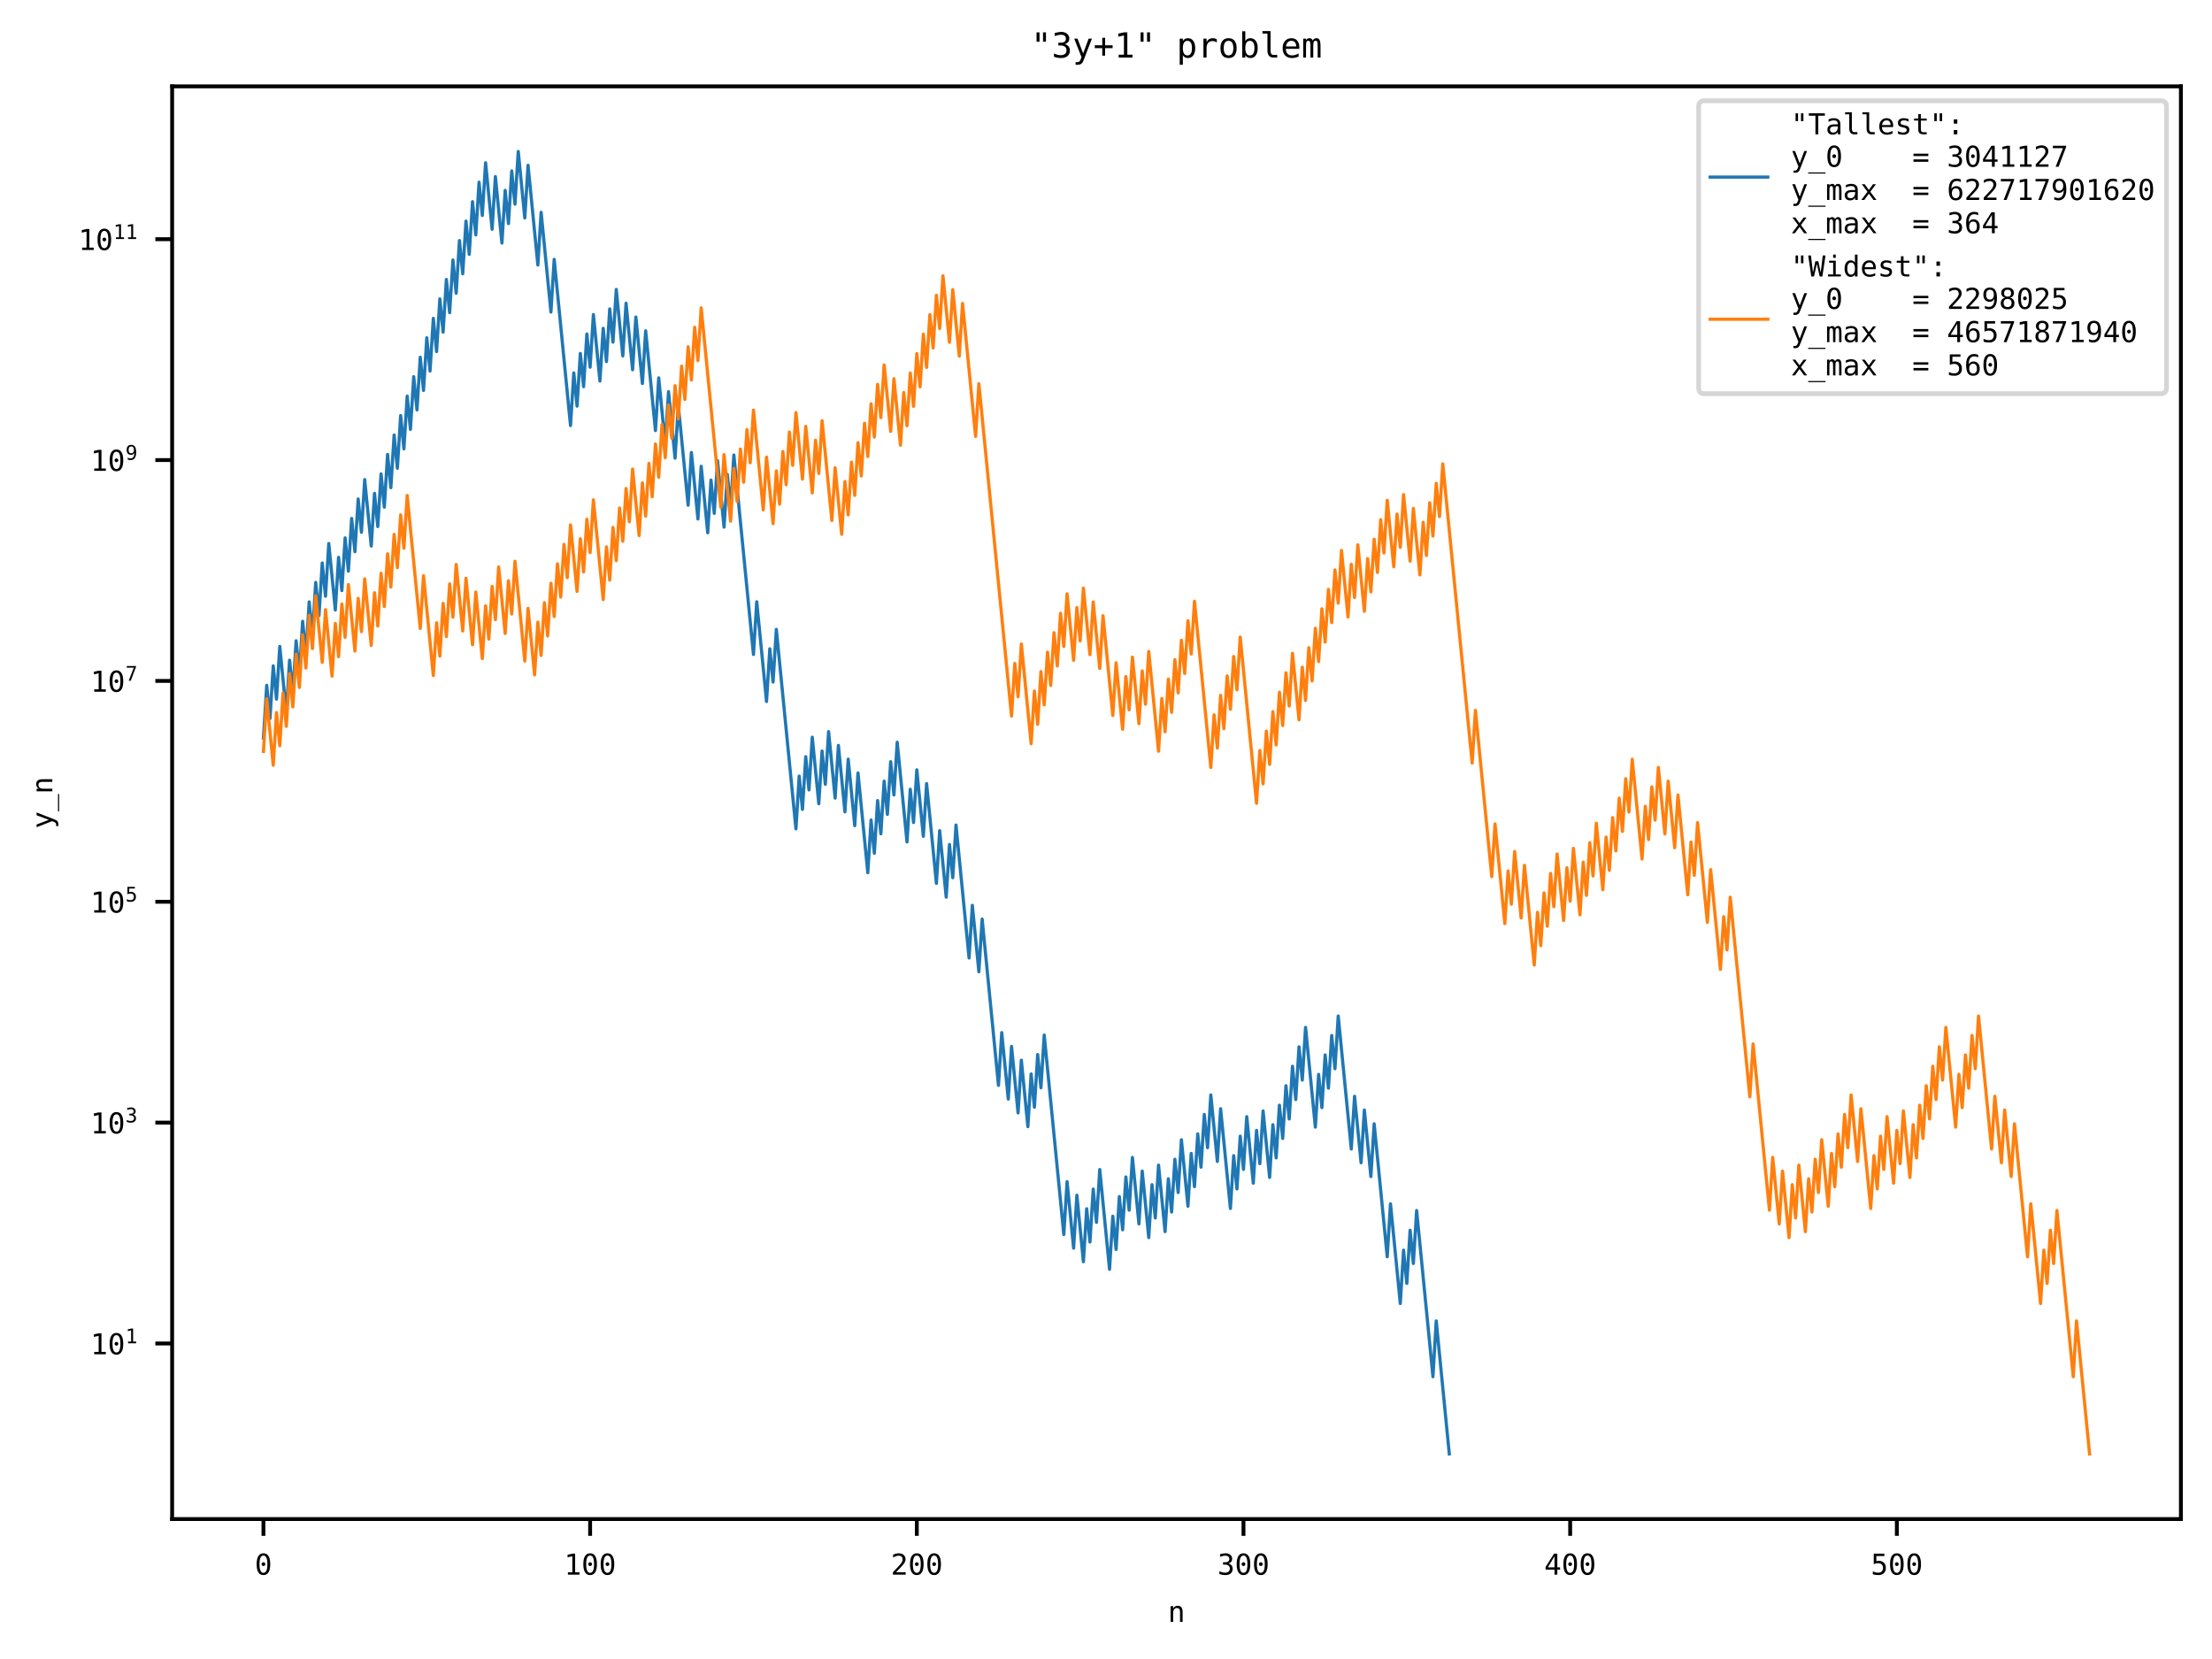 <?xml version="1.0" encoding="utf-8" standalone="no"?>
<!DOCTYPE svg PUBLIC "-//W3C//DTD SVG 1.1//EN"
  "http://www.w3.org/Graphics/SVG/1.1/DTD/svg11.dtd">
<!-- Created with matplotlib (https://matplotlib.org/) -->
<svg height="345.6pt" version="1.1" viewBox="0 0 460.8 345.6" width="460.8pt" xmlns="http://www.w3.org/2000/svg" xmlns:xlink="http://www.w3.org/1999/xlink">
 <defs>
  <style type="text/css">*{stroke-linecap:butt;stroke-linejoin:round;}</style>
 </defs>
 <g id="figure_1">
  <g id="patch_1">
   <path d="M 0 345.6 
L 460.8 345.6 
L 460.8 0 
L 0 0 
z
" style="fill:#ffffff;"/>
  </g>
  <g id="axes_1">
   <g id="patch_2">
    <path d="M 35.859 316.442 
L 454.32 316.442 
L 454.32 17.989 
L 35.859 17.989 
z
" style="fill:#ffffff;"/>
   </g>
   <g id="matplotlib.axis_1">
    <g id="xtick_1">
     <g id="line2d_1">
      <defs>
       <path d="M 0 0 
L 0 3.5 
" id="m220d547dad" style="stroke:#000000;stroke-width:0.8;"/>
      </defs>
      <g>
       <use style="stroke:#000000;stroke-width:0.8;" x="54.88" xlink:href="#m220d547dad" y="316.442"/>
      </g>
     </g>
     <g id="text_1">
      <!-- 0 -->
      <g transform="translate(53.074 328.033)scale(0.06 -0.06)">
       <defs>
        <path d="M 23.578 36.625 
Q 23.578 39.312 25.453 41.266 
Q 27.344 43.219 29.984 43.219 
Q 32.719 43.219 34.672 41.266 
Q 36.625 39.312 36.625 36.625 
Q 36.625 33.891 34.688 31.984 
Q 32.766 30.078 29.984 30.078 
Q 27.25 30.078 25.406 31.938 
Q 23.578 33.797 23.578 36.625 
z
M 30.078 66.406 
Q 23.188 66.406 19.797 58.984 
Q 16.406 51.562 16.406 36.375 
Q 16.406 21.234 19.797 13.812 
Q 23.188 6.391 30.078 6.391 
Q 37.016 6.391 40.406 13.812 
Q 43.797 21.234 43.797 36.375 
Q 43.797 51.562 40.406 58.984 
Q 37.016 66.406 30.078 66.406 
z
M 30.078 74.219 
Q 41.75 74.219 47.734 64.641 
Q 53.719 55.078 53.719 36.375 
Q 53.719 17.719 47.734 8.141 
Q 41.75 -1.422 30.078 -1.422 
Q 18.406 -1.422 12.453 8.141 
Q 6.5 17.719 6.5 36.375 
Q 6.5 55.078 12.453 64.641 
Q 18.406 74.219 30.078 74.219 
z
" id="DejaVuSansMono-48"/>
       </defs>
       <use xlink:href="#DejaVuSansMono-48"/>
      </g>
     </g>
    </g>
    <g id="xtick_2">
     <g id="line2d_2">
      <g>
       <use style="stroke:#000000;stroke-width:0.8;" x="122.933" xlink:href="#m220d547dad" y="316.442"/>
      </g>
     </g>
     <g id="text_2">
      <!-- 100 -->
      <g transform="translate(117.515 328.033)scale(0.06 -0.06)">
       <defs>
        <path d="M 13.188 8.297 
L 28.516 8.297 
L 28.516 64.016 
L 12.016 60.297 
L 12.016 69.281 
L 28.422 72.906 
L 38.281 72.906 
L 38.281 8.297 
L 53.422 8.297 
L 53.422 0 
L 13.188 0 
z
" id="DejaVuSansMono-49"/>
       </defs>
       <use xlink:href="#DejaVuSansMono-49"/>
       <use x="60.205" xlink:href="#DejaVuSansMono-48"/>
       <use x="120.41" xlink:href="#DejaVuSansMono-48"/>
      </g>
     </g>
    </g>
    <g id="xtick_3">
     <g id="line2d_3">
      <g>
       <use style="stroke:#000000;stroke-width:0.8;" x="190.987" xlink:href="#m220d547dad" y="316.442"/>
      </g>
     </g>
     <g id="text_3">
      <!-- 200 -->
      <g transform="translate(185.569 328.033)scale(0.06 -0.06)">
       <defs>
        <path d="M 18.219 8.297 
L 51.703 8.297 
L 51.703 0 
L 7.422 0 
L 7.422 8.297 
Q 16.547 17.922 23.375 25.297 
Q 30.219 32.672 32.812 35.688 
Q 37.703 41.656 39.406 45.344 
Q 41.109 49.031 41.109 52.875 
Q 41.109 58.984 37.516 62.453 
Q 33.938 65.922 27.688 65.922 
Q 23.25 65.922 18.359 64.312 
Q 13.484 62.703 8.016 59.422 
L 8.016 69.391 
Q 13.031 71.781 17.891 73 
Q 22.75 74.219 27.484 74.219 
Q 38.188 74.219 44.703 68.531 
Q 51.219 62.844 51.219 53.609 
Q 51.219 48.922 49.047 44.234 
Q 46.875 39.547 42 33.891 
Q 39.266 30.719 34.062 25.094 
Q 28.859 19.484 18.219 8.297 
z
" id="DejaVuSansMono-50"/>
       </defs>
       <use xlink:href="#DejaVuSansMono-50"/>
       <use x="60.205" xlink:href="#DejaVuSansMono-48"/>
       <use x="120.41" xlink:href="#DejaVuSansMono-48"/>
      </g>
     </g>
    </g>
    <g id="xtick_4">
     <g id="line2d_4">
      <g>
       <use style="stroke:#000000;stroke-width:0.8;" x="259.04" xlink:href="#m220d547dad" y="316.442"/>
      </g>
     </g>
     <g id="text_4">
      <!-- 300 -->
      <g transform="translate(253.622 328.033)scale(0.06 -0.06)">
       <defs>
        <path d="M 37.891 39.016 
Q 45.062 37.109 48.875 32.25 
Q 52.688 27.391 52.688 20.125 
Q 52.688 10.062 45.922 4.312 
Q 39.156 -1.422 27.203 -1.422 
Q 22.172 -1.422 16.938 -0.484 
Q 11.719 0.438 6.688 2.203 
L 6.688 12.016 
Q 11.672 9.422 16.5 8.156 
Q 21.344 6.891 26.125 6.891 
Q 34.234 6.891 38.578 10.547 
Q 42.922 14.203 42.922 21.094 
Q 42.922 27.438 38.578 31.172 
Q 34.234 34.906 26.812 34.906 
L 19.281 34.906 
L 19.281 43.016 
L 26.812 43.016 
Q 33.594 43.016 37.406 45.984 
Q 41.219 48.969 41.219 54.297 
Q 41.219 59.906 37.672 62.906 
Q 34.125 65.922 27.594 65.922 
Q 23.25 65.922 18.609 64.938 
Q 13.969 63.969 8.891 62.016 
L 8.891 71.094 
Q 14.797 72.656 19.406 73.438 
Q 24.031 74.219 27.594 74.219 
Q 38.234 74.219 44.609 68.875 
Q 50.984 63.531 50.984 54.688 
Q 50.984 48.688 47.625 44.672 
Q 44.281 40.672 37.891 39.016 
z
" id="DejaVuSansMono-51"/>
       </defs>
       <use xlink:href="#DejaVuSansMono-51"/>
       <use x="60.205" xlink:href="#DejaVuSansMono-48"/>
       <use x="120.41" xlink:href="#DejaVuSansMono-48"/>
      </g>
     </g>
    </g>
    <g id="xtick_5">
     <g id="line2d_5">
      <g>
       <use style="stroke:#000000;stroke-width:0.8;" x="327.094" xlink:href="#m220d547dad" y="316.442"/>
      </g>
     </g>
     <g id="text_5">
      <!-- 400 -->
      <g transform="translate(321.676 328.033)scale(0.06 -0.06)">
       <defs>
        <path d="M 35.891 63.922 
L 12.891 25.391 
L 35.891 25.391 
z
M 34.281 72.906 
L 45.703 72.906 
L 45.703 25.391 
L 55.422 25.391 
L 55.422 17.391 
L 45.703 17.391 
L 45.703 0 
L 35.891 0 
L 35.891 17.391 
L 4.984 17.391 
L 4.984 26.703 
z
" id="DejaVuSansMono-52"/>
       </defs>
       <use xlink:href="#DejaVuSansMono-52"/>
       <use x="60.205" xlink:href="#DejaVuSansMono-48"/>
       <use x="120.41" xlink:href="#DejaVuSansMono-48"/>
      </g>
     </g>
    </g>
    <g id="xtick_6">
     <g id="line2d_6">
      <g>
       <use style="stroke:#000000;stroke-width:0.8;" x="395.147" xlink:href="#m220d547dad" y="316.442"/>
      </g>
     </g>
     <g id="text_6">
      <!-- 500 -->
      <g transform="translate(389.729 328.033)scale(0.06 -0.06)">
       <defs>
        <path d="M 10.109 72.906 
L 47.016 72.906 
L 47.016 64.594 
L 19.094 64.594 
L 19.094 46.688 
Q 21.188 47.469 23.312 47.828 
Q 25.438 48.188 27.594 48.188 
Q 38.922 48.188 45.562 41.5 
Q 52.203 34.812 52.203 23.391 
Q 52.203 11.859 45.234 5.219 
Q 38.281 -1.422 26.219 -1.422 
Q 20.406 -1.422 15.594 -0.641 
Q 10.797 0.141 6.984 1.703 
L 6.984 11.719 
Q 11.469 9.281 16.016 8.078 
Q 20.562 6.891 25.297 6.891 
Q 33.453 6.891 37.859 11.188 
Q 42.281 15.484 42.281 23.391 
Q 42.281 31.203 37.719 35.547 
Q 33.156 39.891 25 39.891 
Q 21.047 39.891 17.281 38.984 
Q 13.531 38.094 10.109 36.281 
z
" id="DejaVuSansMono-53"/>
       </defs>
       <use xlink:href="#DejaVuSansMono-53"/>
       <use x="60.205" xlink:href="#DejaVuSansMono-48"/>
       <use x="120.41" xlink:href="#DejaVuSansMono-48"/>
      </g>
     </g>
    </g>
    <g id="text_7">
     <!-- n -->
     <g transform="translate(243.283 337.872)scale(0.06 -0.06)">
      <defs>
       <path d="M 51.312 33.891 
L 51.312 0 
L 42.281 0 
L 42.281 33.891 
Q 42.281 41.266 39.688 44.719 
Q 37.109 48.188 31.594 48.188 
Q 25.297 48.188 21.891 43.719 
Q 18.5 39.266 18.5 30.906 
L 18.5 0 
L 9.516 0 
L 9.516 54.688 
L 18.5 54.688 
L 18.5 46.484 
Q 20.906 51.172 25 53.578 
Q 29.109 56 34.719 56 
Q 43.062 56 47.188 50.5 
Q 51.312 45.016 51.312 33.891 
z
" id="DejaVuSansMono-110"/>
      </defs>
      <use xlink:href="#DejaVuSansMono-110"/>
     </g>
    </g>
   </g>
   <g id="matplotlib.axis_2">
    <g id="ytick_1">
     <g id="line2d_7">
      <defs>
       <path d="M 0 0 
L -3.5 0 
" id="md22a1121c1" style="stroke:#000000;stroke-width:0.8;"/>
      </defs>
      <g>
       <use style="stroke:#000000;stroke-width:0.8;" x="35.859" xlink:href="#md22a1121c1" y="279.872"/>
      </g>
     </g>
     <g id="text_8">
      <!-- $\mathdefault{10^{1}}$ -->
      <g transform="translate(18.839 282.167)scale(0.06 -0.06)">
       <use transform="translate(0 0.684)" xlink:href="#DejaVuSansMono-49"/>
       <use transform="translate(60.205 0.684)" xlink:href="#DejaVuSansMono-48"/>
       <use transform="translate(121.367 38.966)scale(0.7)" xlink:href="#DejaVuSansMono-49"/>
      </g>
     </g>
    </g>
    <g id="ytick_2">
     <g id="line2d_8">
      <g>
       <use style="stroke:#000000;stroke-width:0.8;" x="35.859" xlink:href="#md22a1121c1" y="233.863"/>
      </g>
     </g>
     <g id="text_9">
      <!-- $\mathdefault{10^{3}}$ -->
      <g transform="translate(18.839 236.159)scale(0.06 -0.06)">
       <use transform="translate(0 0.766)" xlink:href="#DejaVuSansMono-49"/>
       <use transform="translate(60.205 0.766)" xlink:href="#DejaVuSansMono-48"/>
       <use transform="translate(121.367 39.047)scale(0.7)" xlink:href="#DejaVuSansMono-51"/>
      </g>
     </g>
    </g>
    <g id="ytick_3">
     <g id="line2d_9">
      <g>
       <use style="stroke:#000000;stroke-width:0.8;" x="35.859" xlink:href="#md22a1121c1" y="187.854"/>
      </g>
     </g>
     <g id="text_10">
      <!-- $\mathdefault{10^{5}}$ -->
      <g transform="translate(18.839 190.15)scale(0.06 -0.06)">
       <use transform="translate(0 0.684)" xlink:href="#DejaVuSansMono-49"/>
       <use transform="translate(60.205 0.684)" xlink:href="#DejaVuSansMono-48"/>
       <use transform="translate(121.367 38.966)scale(0.7)" xlink:href="#DejaVuSansMono-53"/>
      </g>
     </g>
    </g>
    <g id="ytick_4">
     <g id="line2d_10">
      <g>
       <use style="stroke:#000000;stroke-width:0.8;" x="35.859" xlink:href="#md22a1121c1" y="141.845"/>
      </g>
     </g>
     <g id="text_11">
      <!-- $\mathdefault{10^{7}}$ -->
      <g transform="translate(18.839 144.141)scale(0.06 -0.06)">
       <defs>
        <path d="M 6.781 72.906 
L 52.688 72.906 
L 52.688 68.703 
L 26.609 0 
L 16.312 0 
L 41.703 64.594 
L 6.781 64.594 
z
" id="DejaVuSansMono-55"/>
       </defs>
       <use transform="translate(0 0.684)" xlink:href="#DejaVuSansMono-49"/>
       <use transform="translate(60.205 0.684)" xlink:href="#DejaVuSansMono-48"/>
       <use transform="translate(121.367 38.966)scale(0.7)" xlink:href="#DejaVuSansMono-55"/>
      </g>
     </g>
    </g>
    <g id="ytick_5">
     <g id="line2d_11">
      <g>
       <use style="stroke:#000000;stroke-width:0.8;" x="35.859" xlink:href="#md22a1121c1" y="95.836"/>
      </g>
     </g>
     <g id="text_12">
      <!-- $\mathdefault{10^{9}}$ -->
      <g transform="translate(18.839 98.132)scale(0.06 -0.06)">
       <defs>
        <path d="M 29.109 32.328 
Q 35.406 32.328 38.984 36.859 
Q 42.578 41.406 42.578 49.422 
Q 42.578 57.422 38.984 61.953 
Q 35.406 66.5 29.109 66.5 
Q 22.562 66.5 19.234 62.172 
Q 15.922 57.859 15.922 49.422 
Q 15.922 40.922 19.219 36.625 
Q 22.516 32.328 29.109 32.328 
z
M 11.531 1.516 
L 11.531 10.594 
Q 14.594 8.797 18.062 7.844 
Q 21.531 6.891 25.297 6.891 
Q 34.672 6.891 39.469 13.938 
Q 44.281 21 44.281 34.719 
Q 42 29.828 37.844 27.219 
Q 33.688 24.609 28.328 24.609 
Q 17.781 24.609 11.984 31.094 
Q 6.203 37.594 6.203 49.516 
Q 6.203 61.281 12.125 67.75 
Q 18.062 74.219 28.906 74.219 
Q 41.609 74.219 47.516 65.078 
Q 53.422 55.953 53.422 36.375 
Q 53.422 17.969 46.312 8.266 
Q 39.203 -1.422 25.688 -1.422 
Q 22.125 -1.422 18.5 -0.656 
Q 14.891 0.094 11.531 1.516 
z
" id="DejaVuSansMono-57"/>
       </defs>
       <use transform="translate(0 0.766)" xlink:href="#DejaVuSansMono-49"/>
       <use transform="translate(60.205 0.766)" xlink:href="#DejaVuSansMono-48"/>
       <use transform="translate(121.367 39.047)scale(0.7)" xlink:href="#DejaVuSansMono-57"/>
      </g>
     </g>
    </g>
    <g id="ytick_6">
     <g id="line2d_12">
      <g>
       <use style="stroke:#000000;stroke-width:0.8;" x="35.859" xlink:href="#md22a1121c1" y="49.827"/>
      </g>
     </g>
     <g id="text_13">
      <!-- $\mathdefault{10^{11}}$ -->
      <g transform="translate(16.319 52.123)scale(0.06 -0.06)">
       <use transform="translate(0 0.684)" xlink:href="#DejaVuSansMono-49"/>
       <use transform="translate(60.205 0.684)" xlink:href="#DejaVuSansMono-48"/>
       <use transform="translate(121.367 38.966)scale(0.7)" xlink:href="#DejaVuSansMono-49"/>
       <use transform="translate(163.511 38.966)scale(0.7)" xlink:href="#DejaVuSansMono-49"/>
      </g>
     </g>
    </g>
    <g id="text_14">
     <!-- y_n -->
     <g transform="translate(10.904 172.634)rotate(-90)scale(0.06 -0.06)">
      <defs>
       <path d="M 41.891 17.578 
Q 39.656 11.859 36.188 2.547 
Q 31.344 -10.359 29.688 -13.188 
Q 27.438 -17 24.062 -18.891 
Q 20.703 -20.797 16.219 -20.797 
L 8.984 -20.797 
L 8.984 -13.281 
L 14.312 -13.281 
Q 18.266 -13.281 20.5 -10.984 
Q 22.75 -8.688 26.219 0.875 
L 5.078 54.688 
L 14.594 54.688 
L 30.812 11.922 
L 46.781 54.688 
L 56.297 54.688 
z
" id="DejaVuSansMono-121"/>
       <path d="M 60.203 -19.672 
L 60.203 -23.578 
L 0 -23.578 
L 0 -19.672 
z
" id="DejaVuSansMono-95"/>
      </defs>
      <use xlink:href="#DejaVuSansMono-121"/>
      <use x="60.205" xlink:href="#DejaVuSansMono-95"/>
      <use x="120.41" xlink:href="#DejaVuSansMono-110"/>
     </g>
    </g>
   </g>
   <g id="line2d_13">
    <path clip-path="url(#pb021623771)" d="M 54.88 153.738 
L 55.56 142.762 
L 56.241 149.687 
L 56.921 138.711 
L 57.602 145.636 
L 58.282 134.66 
L 59.643 148.51 
L 60.324 137.534 
L 61.005 144.459 
L 61.685 133.483 
L 62.366 140.408 
L 63.046 129.432 
L 63.727 136.357 
L 64.407 125.382 
L 65.088 132.307 
L 65.768 121.331 
L 66.449 128.256 
L 67.129 117.28 
L 67.81 124.205 
L 68.49 113.229 
L 69.851 127.079 
L 70.532 116.103 
L 71.213 123.028 
L 71.893 112.052 
L 72.574 118.977 
L 73.254 108.001 
L 73.935 114.926 
L 74.615 103.95 
L 75.296 110.875 
L 75.976 99.9 
L 77.337 113.75 
L 78.018 102.774 
L 78.698 109.699 
L 79.379 98.723 
L 80.06 105.648 
L 80.74 94.672 
L 81.421 101.597 
L 82.101 90.621 
L 82.782 97.546 
L 83.462 86.57 
L 84.143 93.495 
L 84.823 82.519 
L 85.504 89.444 
L 86.184 78.468 
L 86.865 85.393 
L 87.545 74.417 
L 88.226 81.343 
L 88.906 70.367 
L 89.587 77.292 
L 90.268 66.316 
L 90.948 73.241 
L 91.629 62.265 
L 92.309 69.19 
L 92.99 58.214 
L 93.67 65.139 
L 94.351 54.163 
L 95.031 61.088 
L 95.712 50.112 
L 96.392 57.037 
L 97.073 46.061 
L 97.753 52.986 
L 98.434 42.01 
L 99.115 48.935 
L 99.795 37.96 
L 100.476 44.885 
L 101.156 33.909 
L 102.517 47.759 
L 103.198 36.783 
L 104.559 50.633 
L 105.239 39.657 
L 105.92 46.582 
L 106.6 35.606 
L 107.281 42.531 
L 107.961 31.555 
L 109.323 45.405 
L 110.003 34.429 
L 112.045 55.204 
L 112.725 44.229 
L 114.767 65.004 
L 115.447 54.028 
L 118.85 88.653 
L 119.531 77.677 
L 120.211 84.602 
L 120.892 73.626 
L 121.572 80.551 
L 122.253 69.575 
L 122.933 76.5 
L 123.614 65.524 
L 124.975 79.374 
L 125.655 68.398 
L 126.336 75.323 
L 127.016 64.348 
L 127.697 71.273 
L 128.378 60.297 
L 129.739 74.147 
L 130.419 63.171 
L 131.78 77.021 
L 132.461 66.045 
L 133.822 79.895 
L 134.502 68.919 
L 136.544 89.694 
L 137.225 78.718 
L 138.586 92.568 
L 139.266 81.592 
L 140.627 95.442 
L 141.308 84.467 
L 143.349 105.242 
L 144.03 94.266 
L 145.391 108.116 
L 146.071 97.14 
L 147.433 110.99 
L 148.113 100.014 
L 148.794 106.939 
L 149.474 95.963 
L 150.835 109.813 
L 151.516 98.837 
L 152.196 105.762 
L 152.877 94.786 
L 156.96 136.337 
L 157.641 125.361 
L 159.682 146.136 
L 160.363 135.16 
L 161.043 142.085 
L 161.724 131.109 
L 165.807 172.659 
L 166.488 161.683 
L 167.168 168.608 
L 167.849 157.632 
L 168.529 164.557 
L 169.21 153.581 
L 170.571 167.432 
L 171.251 156.456 
L 171.932 163.381 
L 172.612 152.405 
L 173.973 166.255 
L 174.654 155.279 
L 176.015 169.129 
L 176.696 158.153 
L 178.057 172.003 
L 178.737 161.027 
L 180.779 181.802 
L 181.459 170.826 
L 182.14 177.751 
L 182.82 166.775 
L 183.501 173.7 
L 184.181 162.725 
L 184.862 169.65 
L 185.543 158.674 
L 186.223 165.599 
L 186.904 154.623 
L 188.945 175.398 
L 189.626 164.422 
L 190.306 171.347 
L 190.987 160.371 
L 192.348 174.221 
L 193.028 163.245 
L 195.07 184.02 
L 195.751 173.044 
L 197.112 186.894 
L 197.792 175.918 
L 198.473 182.843 
L 199.153 171.868 
L 201.875 199.568 
L 202.556 188.592 
L 203.917 202.442 
L 204.598 191.466 
L 208 226.091 
L 208.681 215.113 
L 210.042 228.963 
L 210.722 217.985 
L 212.083 231.836 
L 212.764 220.857 
L 214.125 234.707 
L 214.806 223.727 
L 215.486 230.652 
L 216.167 219.674 
L 216.847 226.599 
L 217.528 215.622 
L 221.611 257.172 
L 222.291 246.162 
L 223.653 260.012 
L 224.333 248.99 
L 225.694 262.84 
L 226.375 251.804 
L 227.055 258.729 
L 227.736 247.713 
L 228.416 254.638 
L 229.097 243.636 
L 231.138 264.411 
L 231.819 253.364 
L 232.499 260.289 
L 233.18 249.267 
L 233.861 256.192 
L 234.541 245.185 
L 235.222 252.11 
L 235.902 241.113 
L 237.263 254.963 
L 237.944 243.96 
L 239.305 257.81 
L 239.985 246.797 
L 240.666 253.722 
L 241.346 242.722 
L 242.708 256.572 
L 243.388 245.564 
L 244.069 252.489 
L 244.749 241.492 
L 245.43 248.417 
L 246.11 237.427 
L 247.471 251.277 
L 248.152 240.282 
L 248.832 247.207 
L 249.513 236.218 
L 250.193 243.143 
L 250.874 232.159 
L 251.554 239.084 
L 252.235 228.102 
L 253.596 241.952 
L 254.277 230.969 
L 256.318 251.744 
L 256.999 240.748 
L 257.679 247.673 
L 258.36 236.684 
L 259.04 243.609 
L 259.721 232.624 
L 261.082 246.474 
L 261.762 235.487 
L 262.443 242.412 
L 263.124 231.428 
L 264.485 245.278 
L 265.165 234.292 
L 265.846 241.217 
L 266.526 230.234 
L 267.207 237.159 
L 267.887 226.178 
L 268.568 233.103 
L 269.248 222.124 
L 269.929 229.049 
L 270.609 218.071 
L 271.29 224.997 
L 271.971 214.019 
L 274.012 234.794 
L 274.693 223.815 
L 275.373 230.74 
L 276.054 219.761 
L 276.734 226.686 
L 277.415 215.709 
L 278.095 222.634 
L 278.776 211.657 
L 281.498 239.357 
L 282.179 228.375 
L 283.54 242.225 
L 284.22 231.242 
L 285.581 245.092 
L 286.262 234.106 
L 288.984 261.806 
L 289.664 250.776 
L 291.706 271.551 
L 292.387 260.431 
L 293.067 267.356 
L 293.748 256.285 
L 294.428 263.21 
L 295.109 252.172 
L 298.511 286.797 
L 299.192 275.176 
L 301.914 302.876 
L 301.914 302.876 
" style="fill:none;stroke:#1f77b4;stroke-linecap:square;stroke-width:0.667;"/>
   </g>
   <g id="line2d_14">
    <path clip-path="url(#pb021623771)" d="M 54.88 156.537 
L 55.56 145.561 
L 56.921 159.411 
L 57.602 148.435 
L 58.282 155.36 
L 58.963 144.384 
L 59.643 151.309 
L 60.324 140.333 
L 61.005 147.258 
L 61.685 136.283 
L 62.366 143.208 
L 63.046 132.232 
L 63.727 139.157 
L 64.407 128.181 
L 65.088 135.106 
L 65.768 124.13 
L 67.129 137.98 
L 67.81 127.004 
L 69.171 140.854 
L 69.851 129.878 
L 70.532 136.803 
L 71.213 125.827 
L 71.893 132.752 
L 72.574 121.776 
L 73.935 135.626 
L 74.615 124.651 
L 75.296 131.576 
L 75.976 120.6 
L 77.337 134.45 
L 78.018 123.474 
L 78.698 130.399 
L 79.379 119.423 
L 80.06 126.348 
L 80.74 115.372 
L 81.421 122.297 
L 82.101 111.321 
L 82.782 118.246 
L 83.462 107.27 
L 84.143 114.195 
L 84.823 103.219 
L 87.545 130.92 
L 88.226 119.944 
L 90.268 140.719 
L 90.948 129.743 
L 91.629 136.668 
L 92.309 125.692 
L 92.99 132.617 
L 93.67 121.641 
L 94.351 128.566 
L 95.031 117.59 
L 96.392 131.44 
L 97.073 120.464 
L 98.434 134.314 
L 99.115 123.338 
L 100.476 137.188 
L 101.156 126.213 
L 101.837 133.138 
L 102.517 122.162 
L 103.198 129.087 
L 103.878 118.111 
L 105.239 131.961 
L 105.92 120.985 
L 106.6 127.91 
L 107.281 116.934 
L 109.323 137.709 
L 110.003 126.733 
L 111.364 140.583 
L 112.045 129.607 
L 112.725 136.532 
L 113.406 125.556 
L 114.086 132.482 
L 114.767 121.506 
L 115.447 128.431 
L 116.128 117.455 
L 116.808 124.38 
L 117.489 113.404 
L 118.17 120.329 
L 118.85 109.353 
L 120.211 123.203 
L 120.892 112.227 
L 121.572 119.152 
L 122.253 108.176 
L 122.933 115.101 
L 123.614 104.125 
L 125.655 124.9 
L 126.336 113.925 
L 127.016 120.85 
L 127.697 109.874 
L 128.378 116.799 
L 129.058 105.823 
L 129.739 112.748 
L 130.419 101.772 
L 131.1 108.697 
L 131.78 97.721 
L 133.141 111.571 
L 133.822 100.595 
L 134.502 107.52 
L 135.183 96.544 
L 135.863 103.469 
L 136.544 92.493 
L 137.225 99.418 
L 137.905 88.442 
L 138.586 95.368 
L 139.266 84.392 
L 139.947 91.317 
L 140.627 80.341 
L 141.308 87.266 
L 141.988 76.29 
L 142.669 83.215 
L 143.349 72.239 
L 144.03 79.164 
L 144.71 68.188 
L 145.391 75.113 
L 146.071 64.137 
L 150.155 105.687 
L 150.835 94.711 
L 152.196 108.562 
L 152.877 97.586 
L 153.557 104.511 
L 154.238 93.535 
L 154.918 100.46 
L 155.599 89.484 
L 156.279 96.409 
L 156.96 85.433 
L 159.002 106.208 
L 159.682 95.232 
L 161.043 109.082 
L 161.724 98.106 
L 162.404 105.031 
L 163.085 94.055 
L 163.765 100.98 
L 164.446 90.005 
L 165.126 96.93 
L 165.807 85.954 
L 167.168 99.804 
L 167.849 88.828 
L 169.21 102.678 
L 169.89 91.702 
L 170.571 98.627 
L 171.251 87.651 
L 173.293 108.426 
L 173.973 97.45 
L 175.334 111.3 
L 176.015 100.324 
L 176.696 107.249 
L 177.376 96.273 
L 178.057 103.199 
L 178.737 92.223 
L 179.418 99.148 
L 180.098 88.172 
L 180.779 95.097 
L 181.459 84.121 
L 182.14 91.046 
L 182.82 80.07 
L 183.501 86.995 
L 184.181 76.019 
L 185.543 89.869 
L 186.223 78.893 
L 187.584 92.743 
L 188.265 81.767 
L 188.945 88.692 
L 189.626 77.716 
L 190.306 84.642 
L 190.987 73.666 
L 191.667 80.591 
L 192.348 69.615 
L 193.028 76.54 
L 193.709 65.564 
L 194.389 72.489 
L 195.07 61.513 
L 195.751 68.438 
L 196.431 57.462 
L 197.792 71.312 
L 198.473 60.336 
L 199.834 74.186 
L 200.514 63.21 
L 203.236 90.91 
L 203.917 79.935 
L 210.722 149.185 
L 211.403 138.209 
L 212.083 145.134 
L 212.764 134.158 
L 214.806 154.933 
L 215.486 143.957 
L 216.167 150.882 
L 216.847 139.906 
L 217.528 146.831 
L 218.208 135.855 
L 218.889 142.781 
L 219.569 131.805 
L 220.25 138.73 
L 220.93 127.754 
L 221.611 134.679 
L 222.291 123.703 
L 223.653 137.553 
L 224.333 126.577 
L 225.014 133.502 
L 225.694 122.526 
L 227.055 136.376 
L 227.736 125.4 
L 229.097 139.25 
L 229.777 128.274 
L 231.819 149.049 
L 232.499 138.074 
L 233.861 151.924 
L 234.541 140.948 
L 235.222 147.873 
L 235.902 136.897 
L 237.263 150.747 
L 237.944 139.771 
L 238.624 146.696 
L 239.305 135.72 
L 241.346 156.495 
L 242.027 145.519 
L 242.708 152.444 
L 243.388 141.468 
L 244.069 148.393 
L 244.749 137.418 
L 245.43 144.343 
L 246.11 133.367 
L 246.791 140.292 
L 247.471 129.316 
L 248.152 136.241 
L 248.832 125.265 
L 252.235 159.89 
L 252.916 148.914 
L 253.596 155.839 
L 254.277 144.863 
L 254.957 151.788 
L 255.638 140.812 
L 256.318 147.737 
L 256.999 136.761 
L 257.679 143.686 
L 258.36 132.711 
L 261.762 167.336 
L 262.443 156.36 
L 263.124 163.285 
L 263.804 152.309 
L 264.485 159.234 
L 265.165 148.258 
L 265.846 155.183 
L 266.526 144.207 
L 267.207 151.132 
L 267.887 140.156 
L 268.568 147.081 
L 269.248 136.105 
L 270.609 149.955 
L 271.29 138.98 
L 271.971 145.905 
L 272.651 134.929 
L 273.332 141.854 
L 274.012 130.878 
L 274.693 137.803 
L 275.373 126.827 
L 276.054 133.752 
L 276.734 122.776 
L 277.415 129.701 
L 278.095 118.725 
L 278.776 125.65 
L 279.456 114.674 
L 280.817 128.524 
L 281.498 117.548 
L 282.179 124.473 
L 282.859 113.497 
L 284.22 127.348 
L 284.901 116.372 
L 285.581 123.297 
L 286.262 112.321 
L 286.942 119.246 
L 287.623 108.27 
L 288.303 115.195 
L 288.984 104.219 
L 290.345 118.069 
L 291.026 107.093 
L 291.706 114.018 
L 292.387 103.042 
L 293.748 116.892 
L 294.428 105.916 
L 295.789 119.766 
L 296.47 108.791 
L 297.15 115.716 
L 297.831 104.74 
L 298.511 111.665 
L 299.192 100.689 
L 299.872 107.614 
L 300.553 96.638 
L 306.678 158.963 
L 307.358 147.987 
L 310.761 182.612 
L 311.442 171.636 
L 313.483 192.412 
L 314.164 181.436 
L 314.844 188.361 
L 315.525 177.385 
L 316.886 191.235 
L 317.566 180.259 
L 319.608 201.034 
L 320.289 190.058 
L 320.969 196.983 
L 321.65 186.007 
L 322.33 192.932 
L 323.011 181.956 
L 323.691 188.881 
L 324.372 177.905 
L 325.733 191.755 
L 326.413 180.779 
L 327.094 187.704 
L 327.774 176.728 
L 329.136 190.578 
L 329.816 179.602 
L 330.497 186.527 
L 331.177 175.551 
L 331.858 182.476 
L 332.538 171.5 
L 333.899 185.351 
L 334.58 174.375 
L 335.26 181.3 
L 335.941 170.324 
L 336.621 177.249 
L 337.302 166.273 
L 337.982 173.198 
L 338.663 162.222 
L 339.344 169.147 
L 340.024 158.171 
L 342.066 178.946 
L 342.746 167.97 
L 343.427 174.895 
L 344.107 163.919 
L 344.788 170.844 
L 345.468 159.868 
L 346.829 173.718 
L 347.51 162.743 
L 348.871 176.593 
L 349.552 165.617 
L 351.593 186.392 
L 352.274 175.416 
L 352.954 182.341 
L 353.635 171.365 
L 355.676 192.14 
L 356.357 181.164 
L 358.399 201.939 
L 359.079 190.963 
L 359.76 197.888 
L 360.44 186.912 
L 364.523 228.462 
L 365.204 217.484 
L 368.607 252.11 
L 369.287 241.113 
L 370.648 254.963 
L 371.329 243.96 
L 372.69 257.81 
L 373.37 246.797 
L 374.051 253.722 
L 374.731 242.722 
L 376.092 256.572 
L 376.773 245.564 
L 377.454 252.489 
L 378.134 241.492 
L 378.815 248.417 
L 379.495 237.427 
L 380.856 251.277 
L 381.537 240.282 
L 382.217 247.207 
L 382.898 236.218 
L 383.578 243.143 
L 384.259 232.159 
L 384.939 239.084 
L 385.62 228.102 
L 386.981 241.952 
L 387.662 230.969 
L 389.703 251.744 
L 390.384 240.748 
L 391.064 247.673 
L 391.745 236.684 
L 392.425 243.609 
L 393.106 232.624 
L 394.467 246.474 
L 395.147 235.487 
L 395.828 242.412 
L 396.509 231.428 
L 397.87 245.278 
L 398.55 234.292 
L 399.231 241.217 
L 399.911 230.234 
L 400.592 237.159 
L 401.272 226.178 
L 401.953 233.103 
L 402.633 222.124 
L 403.314 229.049 
L 403.994 218.071 
L 404.675 224.997 
L 405.355 214.019 
L 407.397 234.794 
L 408.078 223.815 
L 408.758 230.74 
L 409.439 219.761 
L 410.119 226.686 
L 410.8 215.709 
L 411.48 222.634 
L 412.161 211.657 
L 414.883 239.357 
L 415.564 228.375 
L 416.925 242.225 
L 417.605 231.242 
L 418.966 245.092 
L 419.647 234.106 
L 422.369 261.806 
L 423.049 250.776 
L 425.091 271.551 
L 425.772 260.431 
L 426.452 267.356 
L 427.133 256.285 
L 427.813 263.21 
L 428.494 252.172 
L 431.896 286.797 
L 432.577 275.176 
L 435.299 302.876 
L 435.299 302.876 
" style="fill:none;stroke:#ff7f0e;stroke-linecap:square;stroke-width:0.667;"/>
   </g>
   <g id="patch_3">
    <path d="M 35.859 316.442 
L 35.859 17.989 
" style="fill:none;stroke:#000000;stroke-linecap:square;stroke-linejoin:miter;stroke-width:0.8;"/>
   </g>
   <g id="patch_4">
    <path d="M 454.32 316.442 
L 454.32 17.989 
" style="fill:none;stroke:#000000;stroke-linecap:square;stroke-linejoin:miter;stroke-width:0.8;"/>
   </g>
   <g id="patch_5">
    <path d="M 35.859 316.442 
L 454.32 316.442 
" style="fill:none;stroke:#000000;stroke-linecap:square;stroke-linejoin:miter;stroke-width:0.8;"/>
   </g>
   <g id="patch_6">
    <path d="M 35.859 17.989 
L 454.32 17.989 
" style="fill:none;stroke:#000000;stroke-linecap:square;stroke-linejoin:miter;stroke-width:0.8;"/>
   </g>
   <g id="text_15">
    <!-- "3y+1" problem -->
    <g transform="translate(214.747 11.989)scale(0.072 -0.072)">
     <defs>
      <path d="M 43.703 72.906 
L 43.703 45.797 
L 35.203 45.797 
L 35.203 72.906 
z
M 25 72.906 
L 25 45.797 
L 16.5 45.797 
L 16.5 72.906 
z
" id="DejaVuSansMono-34"/>
      <path d="M 34.188 57.172 
L 34.188 35.5 
L 55.906 35.5 
L 55.906 27.203 
L 34.188 27.203 
L 34.188 5.516 
L 25.984 5.516 
L 25.984 27.203 
L 4.297 27.203 
L 4.297 35.5 
L 25.984 35.5 
L 25.984 57.172 
z
" id="DejaVuSansMono-43"/>
      <path id="DejaVuSansMono-32"/>
      <path d="M 18.312 6.891 
L 18.312 -20.797 
L 9.281 -20.797 
L 9.281 54.688 
L 18.312 54.688 
L 18.312 47.703 
Q 20.562 51.766 24.297 53.875 
Q 28.031 56 32.906 56 
Q 42.828 56 48.469 48.328 
Q 54.109 40.672 54.109 27.094 
Q 54.109 13.766 48.438 6.172 
Q 42.781 -1.422 32.906 -1.422 
Q 27.938 -1.422 24.188 0.703 
Q 20.453 2.828 18.312 6.891 
z
M 44.672 27.297 
Q 44.672 37.75 41.375 43.062 
Q 38.094 48.391 31.594 48.391 
Q 25.047 48.391 21.672 43.047 
Q 18.312 37.703 18.312 27.297 
Q 18.312 16.938 21.672 11.562 
Q 25.047 6.203 31.594 6.203 
Q 38.094 6.203 41.375 11.516 
Q 44.672 16.844 44.672 27.297 
z
" id="DejaVuSansMono-112"/>
      <path d="M 56.391 43.406 
Q 53.516 45.656 50.531 46.672 
Q 47.562 47.703 44 47.703 
Q 35.594 47.703 31.141 42.422 
Q 26.703 37.156 26.703 27.203 
L 26.703 0 
L 17.672 0 
L 17.672 54.688 
L 26.703 54.688 
L 26.703 44 
Q 28.953 49.812 33.609 52.906 
Q 38.281 56 44.672 56 
Q 48 56 50.875 55.172 
Q 53.766 54.344 56.391 52.594 
z
" id="DejaVuSansMono-114"/>
      <path d="M 30.078 48.391 
Q 23.25 48.391 19.734 43.062 
Q 16.219 37.75 16.219 27.297 
Q 16.219 16.891 19.734 11.547 
Q 23.25 6.203 30.078 6.203 
Q 36.969 6.203 40.484 11.547 
Q 44 16.891 44 27.297 
Q 44 37.75 40.484 43.062 
Q 36.969 48.391 30.078 48.391 
z
M 30.078 56 
Q 41.453 56 47.484 48.625 
Q 53.516 41.266 53.516 27.297 
Q 53.516 13.281 47.5 5.922 
Q 41.5 -1.422 30.078 -1.422 
Q 18.703 -1.422 12.688 5.922 
Q 6.688 13.281 6.688 27.297 
Q 6.688 41.266 12.688 48.625 
Q 18.703 56 30.078 56 
z
" id="DejaVuSansMono-111"/>
      <path d="M 44.828 27.297 
Q 44.828 37.75 41.5 43.062 
Q 38.188 48.391 31.688 48.391 
Q 25.141 48.391 21.766 43.047 
Q 18.406 37.703 18.406 27.297 
Q 18.406 16.938 21.766 11.562 
Q 25.141 6.203 31.688 6.203 
Q 38.188 6.203 41.5 11.516 
Q 44.828 16.844 44.828 27.297 
z
M 18.406 47.703 
Q 20.562 51.703 24.344 53.844 
Q 28.125 56 33.109 56 
Q 42.969 56 48.625 48.406 
Q 54.297 40.828 54.297 27.484 
Q 54.297 13.969 48.609 6.266 
Q 42.922 -1.422 33.016 -1.422 
Q 28.125 -1.422 24.391 0.703 
Q 20.656 2.828 18.406 6.891 
L 18.406 0 
L 9.422 0 
L 9.422 75.984 
L 18.406 75.984 
z
" id="DejaVuSansMono-98"/>
      <path d="M 31.203 19.828 
Q 31.203 13.766 33.422 10.688 
Q 35.641 7.625 39.984 7.625 
L 50.484 7.625 
L 50.484 0 
L 39.109 0 
Q 31.062 0 26.641 5.172 
Q 22.219 10.359 22.219 19.828 
L 22.219 69.484 
L 7.812 69.484 
L 7.812 76.516 
L 31.203 76.516 
z
" id="DejaVuSansMono-108"/>
      <path d="M 54.297 29.594 
L 54.297 25.203 
L 15.375 25.203 
L 15.375 24.906 
Q 15.375 15.969 20.031 11.078 
Q 24.703 6.203 33.203 6.203 
Q 37.5 6.203 42.188 7.562 
Q 46.875 8.938 52.203 11.719 
L 52.203 2.781 
Q 47.078 0.688 42.312 -0.359 
Q 37.547 -1.422 33.109 -1.422 
Q 20.359 -1.422 13.172 6.219 
Q 6 13.875 6 27.297 
Q 6 40.375 13.031 48.188 
Q 20.062 56 31.781 56 
Q 42.234 56 48.266 48.922 
Q 54.297 41.844 54.297 29.594 
z
M 45.312 32.234 
Q 45.125 40.141 41.578 44.266 
Q 38.031 48.391 31.391 48.391 
Q 24.906 48.391 20.703 44.094 
Q 16.5 39.797 15.719 32.172 
z
" id="DejaVuSansMono-101"/>
      <path d="M 33.016 49.125 
Q 34.672 52.641 37.234 54.312 
Q 39.797 56 43.406 56 
Q 50 56 52.703 50.891 
Q 55.422 45.797 55.422 31.688 
L 55.422 0 
L 47.219 0 
L 47.219 31.297 
Q 47.219 42.875 45.922 45.672 
Q 44.625 48.484 41.219 48.484 
Q 37.312 48.484 35.859 45.484 
Q 34.422 42.484 34.422 31.297 
L 34.422 0 
L 26.219 0 
L 26.219 31.297 
Q 26.219 43.016 24.828 45.75 
Q 23.438 48.484 19.828 48.484 
Q 16.266 48.484 14.875 45.484 
Q 13.484 42.484 13.484 31.297 
L 13.484 0 
L 5.328 0 
L 5.328 54.688 
L 13.484 54.688 
L 13.484 50 
Q 15.094 52.938 17.5 54.469 
Q 19.922 56 23 56 
Q 26.703 56 29.172 54.297 
Q 31.641 52.594 33.016 49.125 
z
" id="DejaVuSansMono-109"/>
     </defs>
     <use xlink:href="#DejaVuSansMono-34"/>
     <use x="60.205" xlink:href="#DejaVuSansMono-51"/>
     <use x="120.41" xlink:href="#DejaVuSansMono-121"/>
     <use x="180.615" xlink:href="#DejaVuSansMono-43"/>
     <use x="240.82" xlink:href="#DejaVuSansMono-49"/>
     <use x="301.025" xlink:href="#DejaVuSansMono-34"/>
     <use x="361.23" xlink:href="#DejaVuSansMono-32"/>
     <use x="421.436" xlink:href="#DejaVuSansMono-112"/>
     <use x="481.641" xlink:href="#DejaVuSansMono-114"/>
     <use x="541.846" xlink:href="#DejaVuSansMono-111"/>
     <use x="602.051" xlink:href="#DejaVuSansMono-98"/>
     <use x="662.256" xlink:href="#DejaVuSansMono-108"/>
     <use x="722.461" xlink:href="#DejaVuSansMono-101"/>
     <use x="782.666" xlink:href="#DejaVuSansMono-109"/>
    </g>
   </g>
   <g id="legend_1">
    <g id="patch_7">
     <path d="M 355.064 82.01 
L 450.12 82.01 
Q 451.32 82.01 451.32 80.809 
L 451.32 22.189 
Q 451.32 20.989 450.12 20.989 
L 355.064 20.989 
Q 353.864 20.989 353.864 22.189 
L 353.864 80.809 
Q 353.864 82.01 355.064 82.01 
z
" style="fill:#ffffff;opacity:0.8;stroke:#cccccc;stroke-linejoin:miter;"/>
    </g>
    <g id="line2d_15">
     <path d="M 356.264 36.89 
L 368.264 36.89 
" style="fill:none;stroke:#1f77b4;stroke-linecap:square;stroke-width:0.667;"/>
    </g>
    <g id="line2d_16"/>
    <g id="text_16">
     <!-- "Tallest": -->
     <g transform="translate(373.064 27.98)scale(0.06 -0.06)">
      <defs>
       <path d="M 2.297 72.906 
L 57.906 72.906 
L 57.906 64.594 
L 35.109 64.594 
L 35.109 0 
L 25.203 0 
L 25.203 64.594 
L 2.297 64.594 
z
" id="DejaVuSansMono-84"/>
       <path d="M 34.281 27.484 
L 31.297 27.484 
Q 23.438 27.484 19.453 24.719 
Q 15.484 21.969 15.484 16.5 
Q 15.484 11.578 18.453 8.844 
Q 21.438 6.109 26.703 6.109 
Q 34.125 6.109 38.375 11.25 
Q 42.625 16.406 42.672 25.484 
L 42.672 27.484 
z
M 51.703 31.203 
L 51.703 0 
L 42.672 0 
L 42.672 8.109 
Q 39.797 3.219 35.422 0.891 
Q 31.062 -1.422 24.812 -1.422 
Q 16.453 -1.422 11.469 3.297 
Q 6.5 8.016 6.5 15.922 
Q 6.5 25.047 12.625 29.781 
Q 18.75 34.516 30.609 34.516 
L 42.672 34.516 
L 42.672 35.938 
Q 42.625 42.484 39.344 45.438 
Q 36.078 48.391 28.906 48.391 
Q 24.312 48.391 19.625 47.062 
Q 14.938 45.75 10.5 43.219 
L 10.5 52.203 
Q 15.484 54.109 20.047 55.047 
Q 24.609 56 28.906 56 
Q 35.688 56 40.5 54 
Q 45.312 52 48.297 48 
Q 50.141 45.562 50.922 41.969 
Q 51.703 38.375 51.703 31.203 
z
" id="DejaVuSansMono-97"/>
       <path d="M 47.516 52.781 
L 47.516 44 
Q 43.656 46.234 39.75 47.359 
Q 35.844 48.484 31.781 48.484 
Q 25.688 48.484 22.672 46.5 
Q 19.672 44.531 19.672 40.484 
Q 19.672 36.812 21.922 35 
Q 24.172 33.203 33.109 31.5 
L 36.719 30.812 
Q 43.406 29.547 46.844 25.734 
Q 50.297 21.922 50.297 15.828 
Q 50.297 7.719 44.531 3.141 
Q 38.766 -1.422 28.516 -1.422 
Q 24.469 -1.422 20.016 -0.562 
Q 15.578 0.297 10.406 2 
L 10.406 11.281 
Q 15.438 8.688 20.016 7.391 
Q 24.609 6.109 28.719 6.109 
Q 34.672 6.109 37.938 8.516 
Q 41.219 10.938 41.219 15.281 
Q 41.219 21.531 29.25 23.922 
L 28.859 24.031 
L 25.484 24.703 
Q 17.719 26.219 14.156 29.812 
Q 10.594 33.406 10.594 39.594 
Q 10.594 47.469 15.906 51.734 
Q 21.234 56 31.109 56 
Q 35.5 56 39.547 55.188 
Q 43.609 54.391 47.516 52.781 
z
" id="DejaVuSansMono-115"/>
       <path d="M 29.984 70.219 
L 29.984 54.688 
L 50.391 54.688 
L 50.391 47.703 
L 29.984 47.703 
L 29.984 18.016 
Q 29.984 11.969 32.281 9.562 
Q 34.578 7.172 40.281 7.172 
L 50.391 7.172 
L 50.391 0 
L 39.406 0 
Q 29.297 0 25.141 4.047 
Q 21 8.109 21 18.016 
L 21 47.703 
L 6.391 47.703 
L 6.391 54.688 
L 21 54.688 
L 21 70.219 
z
" id="DejaVuSansMono-116"/>
       <path d="M 23.875 51.906 
L 36.188 51.906 
L 36.188 37.109 
L 23.875 37.109 
z
M 23.875 14.891 
L 36.188 14.891 
L 36.188 0 
L 23.875 0 
z
" id="DejaVuSansMono-58"/>
      </defs>
      <use xlink:href="#DejaVuSansMono-34"/>
      <use x="60.205" xlink:href="#DejaVuSansMono-84"/>
      <use x="120.41" xlink:href="#DejaVuSansMono-97"/>
      <use x="180.615" xlink:href="#DejaVuSansMono-108"/>
      <use x="240.82" xlink:href="#DejaVuSansMono-108"/>
      <use x="301.025" xlink:href="#DejaVuSansMono-101"/>
      <use x="361.23" xlink:href="#DejaVuSansMono-115"/>
      <use x="421.436" xlink:href="#DejaVuSansMono-116"/>
      <use x="481.641" xlink:href="#DejaVuSansMono-34"/>
      <use x="541.846" xlink:href="#DejaVuSansMono-58"/>
     </g>
     <!-- y_0    = 3041127 -->
     <g transform="translate(373.064 34.737)scale(0.06 -0.06)">
      <defs>
       <path d="M 4.297 25.594 
L 55.906 25.594 
L 55.906 17.188 
L 4.297 17.188 
z
M 4.297 45.406 
L 55.906 45.406 
L 55.906 37.109 
L 4.297 37.109 
z
" id="DejaVuSansMono-61"/>
      </defs>
      <use xlink:href="#DejaVuSansMono-121"/>
      <use x="60.205" xlink:href="#DejaVuSansMono-95"/>
      <use x="120.41" xlink:href="#DejaVuSansMono-48"/>
      <use x="180.615" xlink:href="#DejaVuSansMono-32"/>
      <use x="240.82" xlink:href="#DejaVuSansMono-32"/>
      <use x="301.025" xlink:href="#DejaVuSansMono-32"/>
      <use x="361.23" xlink:href="#DejaVuSansMono-32"/>
      <use x="421.436" xlink:href="#DejaVuSansMono-61"/>
      <use x="481.641" xlink:href="#DejaVuSansMono-32"/>
      <use x="541.846" xlink:href="#DejaVuSansMono-51"/>
      <use x="602.051" xlink:href="#DejaVuSansMono-48"/>
      <use x="662.256" xlink:href="#DejaVuSansMono-52"/>
      <use x="722.461" xlink:href="#DejaVuSansMono-49"/>
      <use x="782.666" xlink:href="#DejaVuSansMono-49"/>
      <use x="842.871" xlink:href="#DejaVuSansMono-50"/>
      <use x="903.076" xlink:href="#DejaVuSansMono-55"/>
     </g>
     <!-- y_max  = 622717901620 -->
     <g transform="translate(373.064 41.661)scale(0.06 -0.06)">
      <defs>
       <path d="M 54.594 54.688 
L 35.016 28.516 
L 56.5 0 
L 46.094 0 
L 30.078 21.922 
L 14.109 0 
L 3.719 0 
L 25.203 28.516 
L 5.609 54.688 
L 15.578 54.688 
L 30.078 34.906 
L 44.484 54.688 
z
" id="DejaVuSansMono-120"/>
       <path d="M 48.391 71.297 
L 48.391 62.203 
Q 45.312 64.016 41.844 64.969 
Q 38.375 65.922 34.625 65.922 
Q 25.25 65.922 20.406 58.859 
Q 15.578 51.812 15.578 38.094 
Q 17.922 42.969 22.062 45.578 
Q 26.219 48.188 31.594 48.188 
Q 42.141 48.188 47.922 41.719 
Q 53.719 35.25 53.719 23.391 
Q 53.719 11.578 47.75 5.078 
Q 41.797 -1.422 31 -1.422 
Q 18.312 -1.422 12.406 7.688 
Q 6.5 16.797 6.5 36.375 
Q 6.5 54.828 13.594 64.516 
Q 20.703 74.219 34.188 74.219 
Q 37.797 74.219 41.406 73.453 
Q 45.016 72.703 48.391 71.297 
z
M 30.812 40.484 
Q 24.516 40.484 20.891 35.938 
Q 17.281 31.391 17.281 23.391 
Q 17.281 15.375 20.891 10.828 
Q 24.516 6.297 30.812 6.297 
Q 37.359 6.297 40.672 10.609 
Q 44 14.938 44 23.391 
Q 44 31.891 40.672 36.188 
Q 37.359 40.484 30.812 40.484 
z
" id="DejaVuSansMono-54"/>
      </defs>
      <use xlink:href="#DejaVuSansMono-121"/>
      <use x="60.205" xlink:href="#DejaVuSansMono-95"/>
      <use x="120.41" xlink:href="#DejaVuSansMono-109"/>
      <use x="180.615" xlink:href="#DejaVuSansMono-97"/>
      <use x="240.82" xlink:href="#DejaVuSansMono-120"/>
      <use x="301.025" xlink:href="#DejaVuSansMono-32"/>
      <use x="361.23" xlink:href="#DejaVuSansMono-32"/>
      <use x="421.436" xlink:href="#DejaVuSansMono-61"/>
      <use x="481.641" xlink:href="#DejaVuSansMono-32"/>
      <use x="541.846" xlink:href="#DejaVuSansMono-54"/>
      <use x="602.051" xlink:href="#DejaVuSansMono-50"/>
      <use x="662.256" xlink:href="#DejaVuSansMono-50"/>
      <use x="722.461" xlink:href="#DejaVuSansMono-55"/>
      <use x="782.666" xlink:href="#DejaVuSansMono-49"/>
      <use x="842.871" xlink:href="#DejaVuSansMono-55"/>
      <use x="903.076" xlink:href="#DejaVuSansMono-57"/>
      <use x="963.281" xlink:href="#DejaVuSansMono-48"/>
      <use x="1023.486" xlink:href="#DejaVuSansMono-49"/>
      <use x="1083.691" xlink:href="#DejaVuSansMono-54"/>
      <use x="1143.896" xlink:href="#DejaVuSansMono-50"/>
      <use x="1204.102" xlink:href="#DejaVuSansMono-48"/>
     </g>
     <!-- x_max  = 364 -->
     <g transform="translate(373.064 48.585)scale(0.06 -0.06)">
      <use xlink:href="#DejaVuSansMono-120"/>
      <use x="60.205" xlink:href="#DejaVuSansMono-95"/>
      <use x="120.41" xlink:href="#DejaVuSansMono-109"/>
      <use x="180.615" xlink:href="#DejaVuSansMono-97"/>
      <use x="240.82" xlink:href="#DejaVuSansMono-120"/>
      <use x="301.025" xlink:href="#DejaVuSansMono-32"/>
      <use x="361.23" xlink:href="#DejaVuSansMono-32"/>
      <use x="421.436" xlink:href="#DejaVuSansMono-61"/>
      <use x="481.641" xlink:href="#DejaVuSansMono-32"/>
      <use x="541.846" xlink:href="#DejaVuSansMono-51"/>
      <use x="602.051" xlink:href="#DejaVuSansMono-54"/>
      <use x="662.256" xlink:href="#DejaVuSansMono-52"/>
     </g>
    </g>
    <g id="line2d_17">
     <path d="M 356.264 66.5 
L 368.264 66.5 
" style="fill:none;stroke:#ff7f0e;stroke-linecap:square;stroke-width:0.667;"/>
    </g>
    <g id="line2d_18"/>
    <g id="text_17">
     <!-- "Widest":  -->
     <g transform="translate(373.064 57.59)scale(0.06 -0.06)">
      <defs>
       <path d="M 0 72.906 
L 9.625 72.906 
L 16.609 13.719 
L 24.906 52.875 
L 35.203 52.875 
L 43.609 13.625 
L 50.594 72.906 
L 60.203 72.906 
L 49.312 0 
L 39.984 0 
L 30.078 43.312 
L 20.219 0 
L 10.891 0 
z
" id="DejaVuSansMono-87"/>
       <path d="M 12.5 54.688 
L 35.5 54.688 
L 35.5 6.984 
L 53.328 6.984 
L 53.328 0 
L 8.688 0 
L 8.688 6.984 
L 26.516 6.984 
L 26.516 47.703 
L 12.5 47.703 
z
M 26.516 75.984 
L 35.5 75.984 
L 35.5 64.594 
L 26.516 64.594 
z
" id="DejaVuSansMono-105"/>
       <path d="M 41.891 47.703 
L 41.891 75.984 
L 50.875 75.984 
L 50.875 0 
L 41.891 0 
L 41.891 6.891 
Q 39.656 2.828 35.906 0.703 
Q 32.172 -1.422 27.297 -1.422 
Q 17.391 -1.422 11.688 6.266 
Q 6 13.969 6 27.484 
Q 6 40.828 11.719 48.406 
Q 17.438 56 27.297 56 
Q 32.234 56 35.984 53.875 
Q 39.75 51.766 41.891 47.703 
z
M 15.484 27.297 
Q 15.484 16.844 18.797 11.516 
Q 22.125 6.203 28.609 6.203 
Q 35.109 6.203 38.5 11.562 
Q 41.891 16.938 41.891 27.297 
Q 41.891 37.703 38.5 43.047 
Q 35.109 48.391 28.609 48.391 
Q 22.125 48.391 18.797 43.062 
Q 15.484 37.75 15.484 27.297 
z
" id="DejaVuSansMono-100"/>
      </defs>
      <use xlink:href="#DejaVuSansMono-34"/>
      <use x="60.205" xlink:href="#DejaVuSansMono-87"/>
      <use x="120.41" xlink:href="#DejaVuSansMono-105"/>
      <use x="180.615" xlink:href="#DejaVuSansMono-100"/>
      <use x="240.82" xlink:href="#DejaVuSansMono-101"/>
      <use x="301.025" xlink:href="#DejaVuSansMono-115"/>
      <use x="361.23" xlink:href="#DejaVuSansMono-116"/>
      <use x="421.436" xlink:href="#DejaVuSansMono-34"/>
      <use x="481.641" xlink:href="#DejaVuSansMono-58"/>
      <use x="541.846" xlink:href="#DejaVuSansMono-32"/>
     </g>
     <!-- y_0    = 2298025 -->
     <g transform="translate(373.064 64.347)scale(0.06 -0.06)">
      <defs>
       <path d="M 30.078 34.625 
Q 23.484 34.625 19.891 30.938 
Q 16.312 27.25 16.312 20.516 
Q 16.312 13.766 19.938 10.031 
Q 23.578 6.297 30.078 6.297 
Q 36.719 6.297 40.297 9.984 
Q 43.891 13.672 43.891 20.516 
Q 43.891 27.203 40.25 30.906 
Q 36.625 34.625 30.078 34.625 
z
M 21.484 38.719 
Q 15.188 40.328 11.641 44.719 
Q 8.109 49.125 8.109 55.328 
Q 8.109 64.016 14.016 69.109 
Q 19.922 74.219 30.078 74.219 
Q 40.281 74.219 46.188 69.109 
Q 52.094 64.016 52.094 55.328 
Q 52.094 49.125 48.547 44.719 
Q 45.016 40.328 38.719 38.719 
Q 46.047 37.109 49.922 32.219 
Q 53.812 27.344 53.812 19.578 
Q 53.812 9.719 47.516 4.141 
Q 41.219 -1.422 30.078 -1.422 
Q 18.953 -1.422 12.672 4.125 
Q 6.391 9.672 6.391 19.484 
Q 6.391 27.297 10.266 32.203 
Q 14.156 37.109 21.484 38.719 
z
M 17.922 54.391 
Q 17.922 48.531 21.047 45.453 
Q 24.172 42.391 30.078 42.391 
Q 36.031 42.391 39.156 45.453 
Q 42.281 48.531 42.281 54.391 
Q 42.281 60.359 39.172 63.484 
Q 36.078 66.609 30.078 66.609 
Q 24.172 66.609 21.047 63.453 
Q 17.922 60.297 17.922 54.391 
z
" id="DejaVuSansMono-56"/>
      </defs>
      <use xlink:href="#DejaVuSansMono-121"/>
      <use x="60.205" xlink:href="#DejaVuSansMono-95"/>
      <use x="120.41" xlink:href="#DejaVuSansMono-48"/>
      <use x="180.615" xlink:href="#DejaVuSansMono-32"/>
      <use x="240.82" xlink:href="#DejaVuSansMono-32"/>
      <use x="301.025" xlink:href="#DejaVuSansMono-32"/>
      <use x="361.23" xlink:href="#DejaVuSansMono-32"/>
      <use x="421.436" xlink:href="#DejaVuSansMono-61"/>
      <use x="481.641" xlink:href="#DejaVuSansMono-32"/>
      <use x="541.846" xlink:href="#DejaVuSansMono-50"/>
      <use x="602.051" xlink:href="#DejaVuSansMono-50"/>
      <use x="662.256" xlink:href="#DejaVuSansMono-57"/>
      <use x="722.461" xlink:href="#DejaVuSansMono-56"/>
      <use x="782.666" xlink:href="#DejaVuSansMono-48"/>
      <use x="842.871" xlink:href="#DejaVuSansMono-50"/>
      <use x="903.076" xlink:href="#DejaVuSansMono-53"/>
     </g>
     <!-- y_max  = 46571871940 -->
     <g transform="translate(373.064 71.271)scale(0.06 -0.06)">
      <use xlink:href="#DejaVuSansMono-121"/>
      <use x="60.205" xlink:href="#DejaVuSansMono-95"/>
      <use x="120.41" xlink:href="#DejaVuSansMono-109"/>
      <use x="180.615" xlink:href="#DejaVuSansMono-97"/>
      <use x="240.82" xlink:href="#DejaVuSansMono-120"/>
      <use x="301.025" xlink:href="#DejaVuSansMono-32"/>
      <use x="361.23" xlink:href="#DejaVuSansMono-32"/>
      <use x="421.436" xlink:href="#DejaVuSansMono-61"/>
      <use x="481.641" xlink:href="#DejaVuSansMono-32"/>
      <use x="541.846" xlink:href="#DejaVuSansMono-52"/>
      <use x="602.051" xlink:href="#DejaVuSansMono-54"/>
      <use x="662.256" xlink:href="#DejaVuSansMono-53"/>
      <use x="722.461" xlink:href="#DejaVuSansMono-55"/>
      <use x="782.666" xlink:href="#DejaVuSansMono-49"/>
      <use x="842.871" xlink:href="#DejaVuSansMono-56"/>
      <use x="903.076" xlink:href="#DejaVuSansMono-55"/>
      <use x="963.281" xlink:href="#DejaVuSansMono-49"/>
      <use x="1023.486" xlink:href="#DejaVuSansMono-57"/>
      <use x="1083.691" xlink:href="#DejaVuSansMono-52"/>
      <use x="1143.896" xlink:href="#DejaVuSansMono-48"/>
     </g>
     <!-- x_max  = 560 -->
     <g transform="translate(373.064 78.195)scale(0.06 -0.06)">
      <use xlink:href="#DejaVuSansMono-120"/>
      <use x="60.205" xlink:href="#DejaVuSansMono-95"/>
      <use x="120.41" xlink:href="#DejaVuSansMono-109"/>
      <use x="180.615" xlink:href="#DejaVuSansMono-97"/>
      <use x="240.82" xlink:href="#DejaVuSansMono-120"/>
      <use x="301.025" xlink:href="#DejaVuSansMono-32"/>
      <use x="361.23" xlink:href="#DejaVuSansMono-32"/>
      <use x="421.436" xlink:href="#DejaVuSansMono-61"/>
      <use x="481.641" xlink:href="#DejaVuSansMono-32"/>
      <use x="541.846" xlink:href="#DejaVuSansMono-53"/>
      <use x="602.051" xlink:href="#DejaVuSansMono-54"/>
      <use x="662.256" xlink:href="#DejaVuSansMono-48"/>
     </g>
    </g>
   </g>
  </g>
 </g>
 <defs>
  <clipPath id="pb021623771">
   <rect height="298.453" width="418.461" x="35.859" y="17.989"/>
  </clipPath>
 </defs>
</svg>
